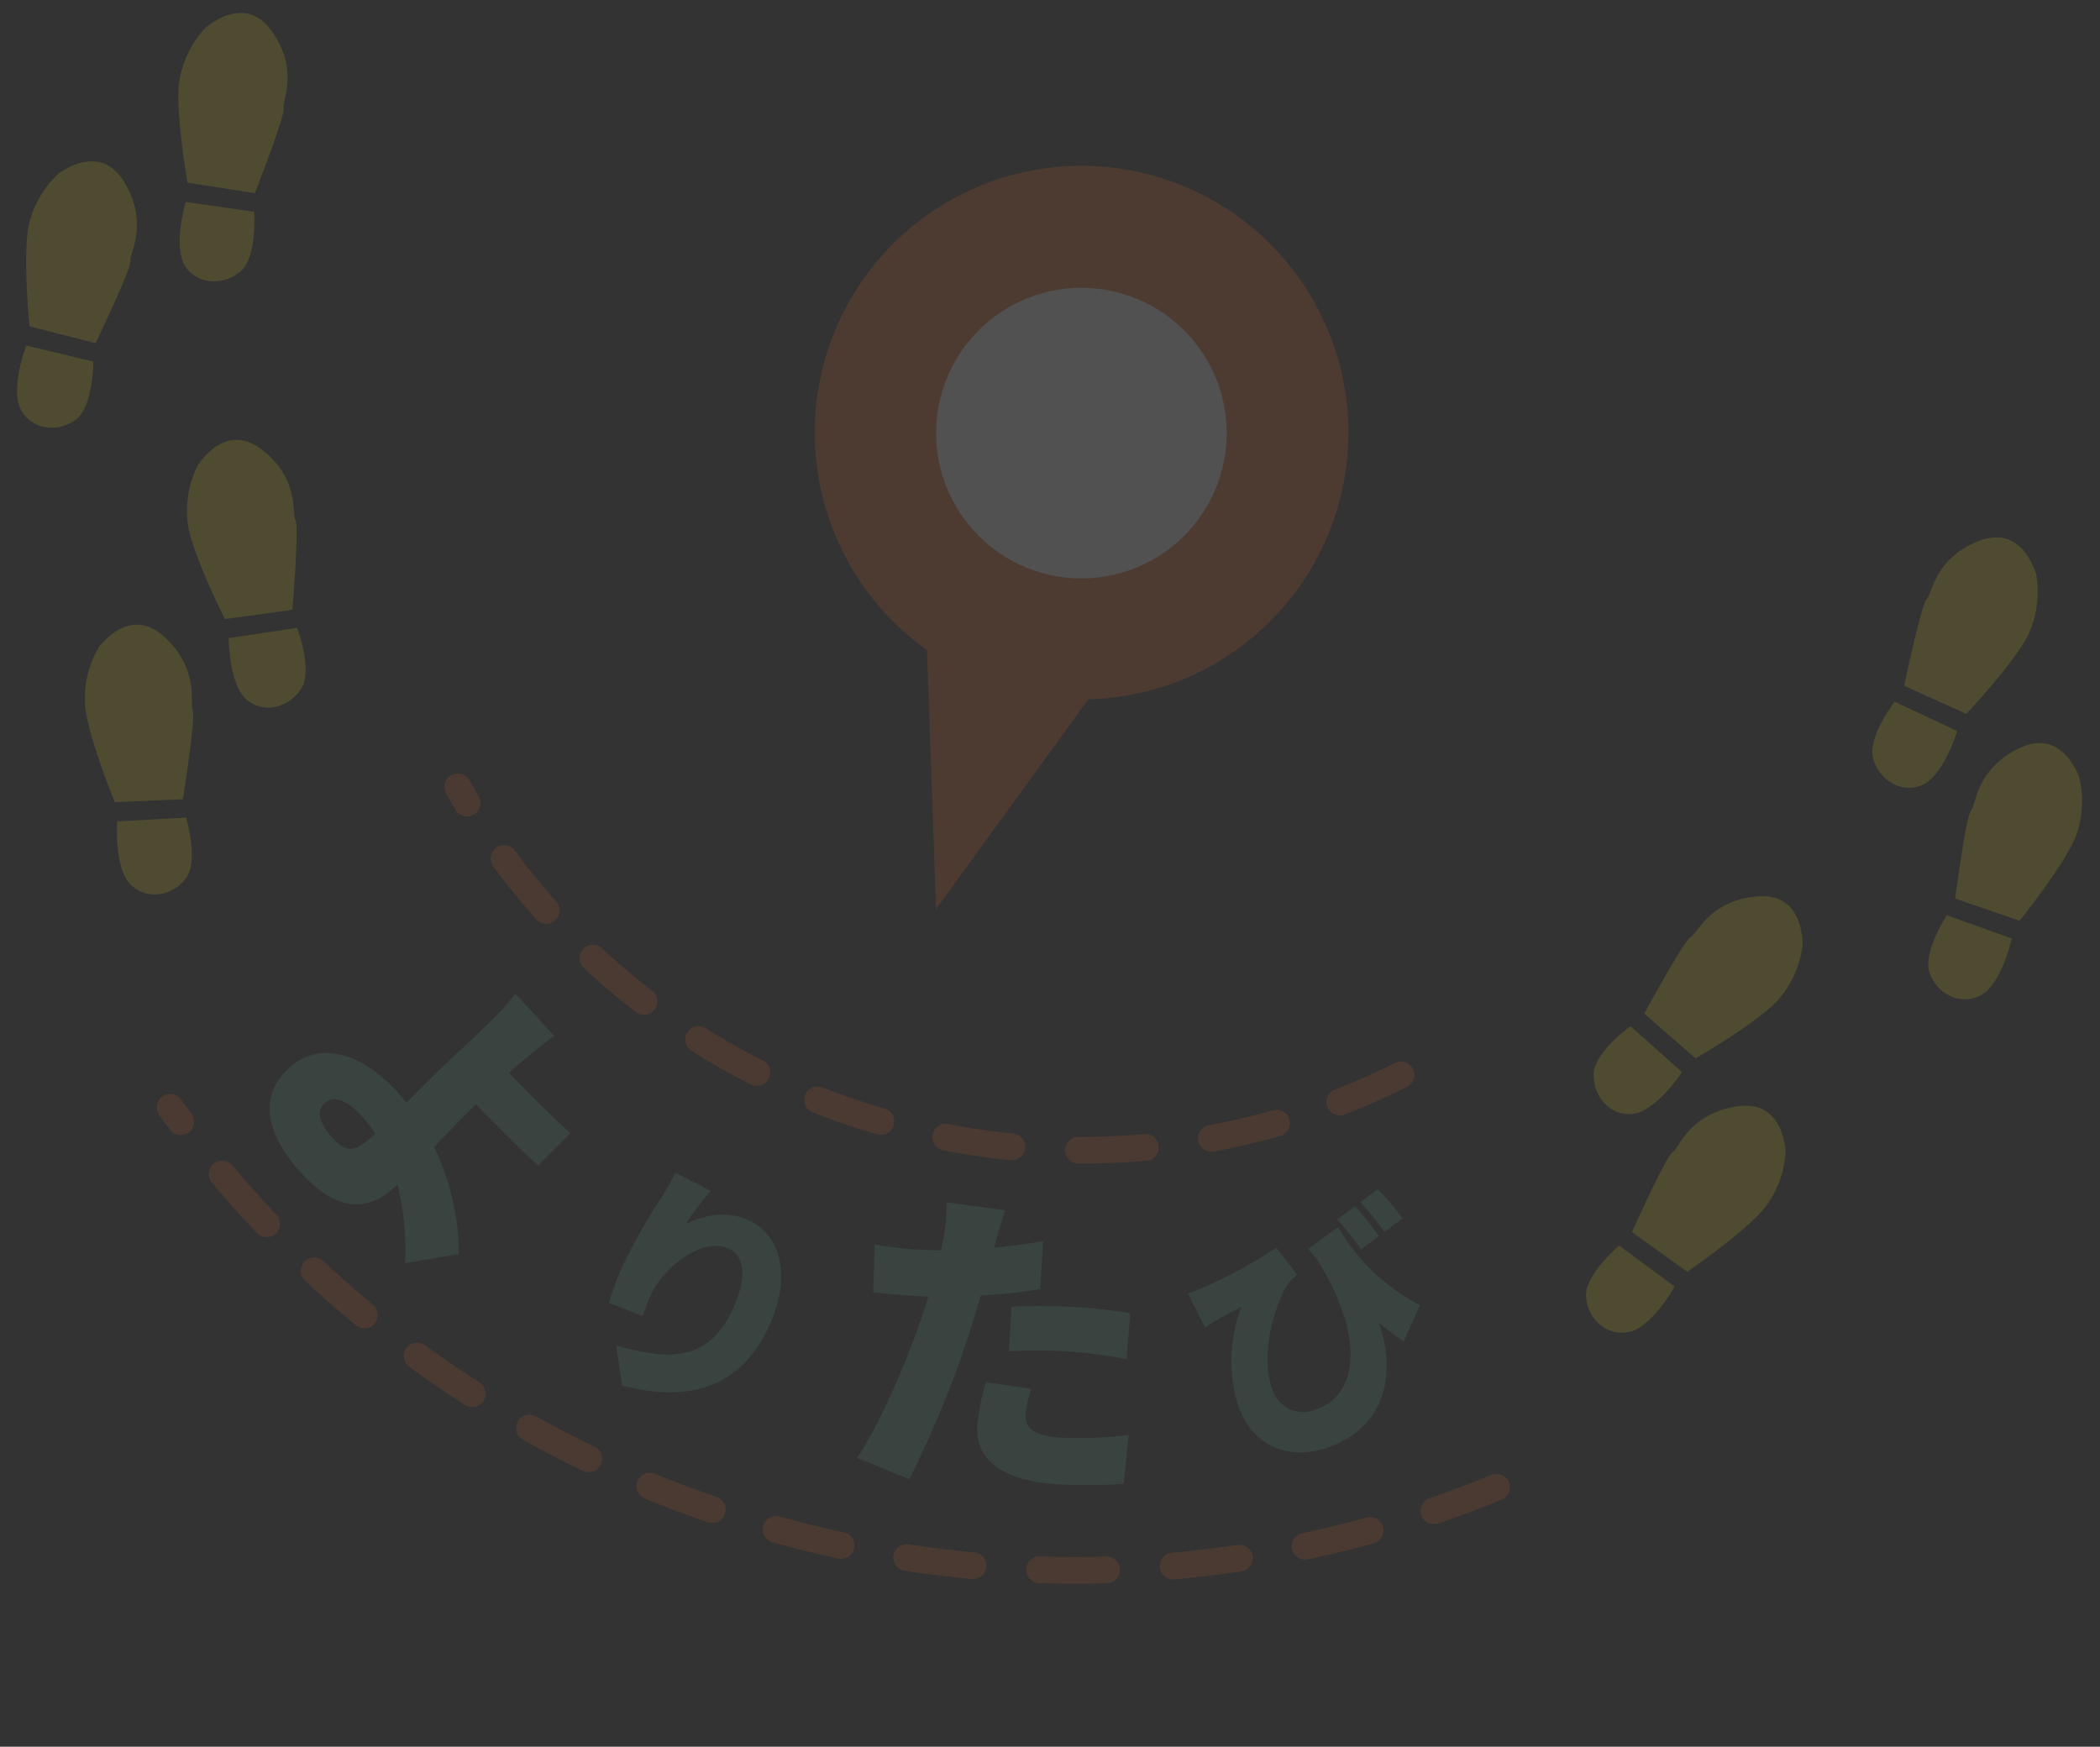 <svg xmlns="http://www.w3.org/2000/svg" width="314.175" height="261.351" viewBox="0 0 314.175 261.351">
  <rect x="0" y="0" width="314.175" height="261.351" fill="#333333" stroke="none"/>
  <g id="グループ_136" data-name="グループ 136" transform="matrix(0.956, 0.292, -0.292, 0.956, 20.675, -20.115)" opacity="0.15">
    <g id="グループ_17" data-name="グループ 17" transform="translate(0 0)">
      <g id="グループ_2" data-name="グループ 2" transform="translate(72.837 135.272)">
        <g id="グループ_1" data-name="グループ 1" transform="translate(0 0)">
          <path id="パス_1" data-name="パス 1" d="M26.484,43.424a41.364,41.364,0,0,0-4.528-10.943l-.34.579c-2.234,3.8-6.221,6.522-13.871,2.031-5.954-3.5-9.957-8.516-6.413-14.552,2.72-4.632,8.735-5.881,16.467-1.341.621.365,1.258.8,1.854,1.2,1.68-3.239,3.522-6.661,4.712-8.686C25.847,9.188,26.922,7.262,27.9,5.5A32.163,32.163,0,0,0,30.463,0l7.443,4.37c-1.008,1.243-2.322,3.2-3.473,4.968-.478.718-.939,1.5-1.4,2.29,3.316,1.837,7.96,4.341,11.421,5.929L41.23,23.614c-3.478-1.653-8.248-4.231-11.563-6.066-1.252,2.323-2.738,5.231-4.126,7.974a36.732,36.732,0,0,1,8.218,14.223Zm-9.95-17.241a21.72,21.72,0,0,0-2.914-2.044c-2.6-1.528-4.769-1.632-5.642-.144-1.092,1.861.583,3.457,2.816,4.768,2.439,1.432,3.75.812,5.3-1.834Z" transform="translate(0 9.719)" fill="#60a484"/>
          <path id="パス_2" data-name="パス 2" d="M9.681,1.084A54.272,54.272,0,0,0,7.533,6.906c2.16-1.981,5.257-3.8,8.983-3.27,5.138.725,8.568,6.226,7.424,14.328C22.5,28.2,15.595,32.394,5.5,32.814L2.918,27.322c8.245-.129,13.89-1.694,15.089-10.2.766-5.426-.686-8.213-3.218-8.571C10.7,7.98,6.34,13.784,5.677,18.487a29.725,29.725,0,0,0-.268,3.469L0,21.562A41.977,41.977,0,0,1,.4,15.382a86.841,86.841,0,0,1,2.552-11.3A36.39,36.39,0,0,0,3.821,0Z" transform="translate(57.378 28.35)" fill="#60a484"/>
          <path id="パス_3" data-name="パス 3" d="M25.632,9.739A76.954,76.954,0,0,1,17.4,13.244c0,2.069.032,4.232,0,6.163a157.554,157.554,0,0,1-2.2,23.255l-8.411-.741c1.654-5.228,2.926-15.935,3.1-22.782.022-1.139.079-2.336.055-3.464-.782.237-1.574.427-2.319.606-2.376.572-4.171.9-5.778,1.192L0,10.573a49.635,49.635,0,0,0,6.055-1.06c1.212-.291,2.459-.64,3.661-.978A17.073,17.073,0,0,0,9.547,6.6,25.923,25.923,0,0,0,8.444,1.4L17.129,0c-.025,1.533.046,3.883.071,5.011l0,.838c2.287-.945,4.553-1.983,6.749-3.1Zm3.085,14.689A17.235,17.235,0,0,0,29,28.255c.459,1.911,1.962,2.832,6.016,1.857a60.345,60.345,0,0,0,9.646-3.352l1.434,7.2a78.107,78.107,0,0,1-9.491,2.97C28.539,38.864,23.778,36.9,22.647,32.2a33.742,33.742,0,0,1-.74-6.773ZM22.3,13.5c2.59-.919,5.983-1.98,9.013-2.707,2.562-.616,5.393-1.148,8.256-1.541l1.472,6.745a68.857,68.857,0,0,0-8.161,1.321,72.641,72.641,0,0,0-9.013,2.707Z" transform="translate(92.892 19.341)" fill="#60a484"/>
          <path id="パス_4" data-name="パス 4" d="M18.577,7.176A30.2,30.2,0,0,0,33.7,14.769l-.743,5.9q-2.091-.651-4.377-1.568c4.688,6.3,5.7,14.626-1.939,20.145-5,3.614-10.866,2.982-14.63-2.228A22.515,22.515,0,0,1,8.227,22.852a39.833,39.833,0,0,0-2.834,2.814c-.536.567-.895,1.006-1.477,1.7L0,23.252a20.159,20.159,0,0,0,1.653-1.329,69.236,69.236,0,0,0,8.976-9.095l4.155,2.945a9.883,9.883,0,0,0-.909,1.737c-.882,3.206-1.108,10.939,2.249,15.587a4.849,4.849,0,0,0,7.242,1.169c5.478-3.957,3.829-12.726-6.416-21.544-.571-.355-1.113-.729-1.7-1.113Zm4.248,2.2a37.939,37.939,0,0,0-4.733-3.249l2.027-2.681A52.719,52.719,0,0,1,24.8,6.689Zm2.584-3.534a41.167,41.167,0,0,0-4.741-3.2L22.584,0a43.673,43.673,0,0,1,4.833,3.133Z" transform="translate(139.877 0)" fill="#60a484"/>
        </g>
      </g>
      <path id="パス_5" data-name="パス 5" d="M79.866,39.934A39.933,39.933,0,1,0,27.313,77.819L39.933,114.5l12.62-36.681A39.94,39.94,0,0,0,79.866,39.934Z" transform="translate(119.896 0)" fill="#e16b2e"/>
      <ellipse id="楕円形_1" data-name="楕円形 1" cx="21.745" cy="21.745" rx="21.745" ry="21.745" transform="translate(138.083 18.265)" fill="#fff"/>
      <g id="グループ_9" data-name="グループ 9" transform="translate(261.052 14.708)">
        <g id="グループ_5" data-name="グループ 5" transform="translate(0 61.517)">
          <g id="グループ_3" data-name="グループ 3" transform="translate(8.53 30.745)">
            <path id="パス_6" data-name="パス 6" d="M9.653,26.609,0,23.34S1.564,10.968,2.32,10.146,2.951,4.011,9.44.807,18.308,4.99,18.375,4.77a15.087,15.087,0,0,1-.455,9.377C16.045,18.619,9.653,26.609,9.653,26.609Z" transform="translate(3.981 0)" fill="#ebda21"/>
            <path id="パス_7" data-name="パス 7" d="M12.486,3.441,2.744,0S-.87,5.588.2,8.642s4.585,5,7.706,3.31S12.486,3.441,12.486,3.441Z" transform="translate(0 25.841)" fill="#ebda21"/>
          </g>
          <g id="グループ_4" data-name="グループ 4" transform="translate(0 0)">
            <path id="パス_8" data-name="パス 8" d="M9.309,26.434,0,22.277S2.5,10.018,3.317,9.263,4.415,3.17,11.09.549s8.461,5,8.545,4.788A15.335,15.335,0,0,1,18.459,14.7C16.257,19.008,9.309,26.434,9.309,26.434Z" transform="translate(4.719 0)" fill="#ebda21"/>
            <path id="パス_9" data-name="パス 9" d="M12.684,4.339,3.3,0S-.711,5.272.111,8.432s4.155,5.43,7.377,4.02S12.684,4.339,12.684,4.339Z" transform="translate(0 24.672)" fill="#ebda21"/>
          </g>
        </g>
        <g id="グループ_8" data-name="グループ 8" transform="translate(25.671 0)">
          <g id="グループ_6" data-name="グループ 6" transform="translate(16.88 27.561)">
            <path id="パス_10" data-name="パス 10" d="M11.827,26.527,1.642,26.169S-.413,13.87.075,12.864-1.083,6.808,4.212,1.874s9.7,1.458,9.7,1.229a15.084,15.084,0,0,1,2.257,9.112C15.656,17.038,11.827,26.527,11.827,26.527Z" transform="translate(0 0)" fill="#ebda21"/>
            <path id="パス_11" data-name="パス 11" d="M11.132.5.812,0S-1.044,6.391.856,9.009s5.827,3.472,8.331.957S11.132.5,11.132.5Z" transform="translate(0.363 28.919)" fill="#ebda21"/>
          </g>
          <g id="グループ_7" data-name="グループ 7" transform="translate(0 0)">
            <path id="パス_12" data-name="パス 12" d="M10.829,26.809.718,25.5S-.4,13.038.157,12.082-.541,5.93,5.1,1.5s9.542,2.36,9.561,2.132a15.328,15.328,0,0,1,1.563,9.3C15.351,17.7,10.829,26.809,10.829,26.809Z" transform="translate(1.203 0)" fill="#ebda21"/>
            <path id="パス_13" data-name="パス 13" d="M11.486,1.46,1.252,0S-1.077,6.2.618,8.992,6.157,13,8.839,10.724,11.486,1.46,11.486,1.46Z" transform="translate(0 28.202)" fill="#ebda21"/>
          </g>
        </g>
      </g>
      <g id="グループ_16" data-name="グループ 16" transform="translate(0 16.402)">
        <g id="グループ_12" data-name="グループ 12" transform="translate(28.129 61.297)">
          <g id="グループ_10" data-name="グループ 10" transform="translate(0 30.824)">
            <path id="パス_14" data-name="パス 14" d="M9.477,26.572l9.612-3.388s-1.717-12.351-2.483-13.165S15.9,3.893,9.372.769.555,5.061.486,4.843a15.086,15.086,0,0,0,.572,9.37C2.986,18.662,9.477,26.572,9.477,26.572Z" transform="translate(0 0)" fill="#ebda21"/>
            <path id="パス_15" data-name="パス 15" d="M0,3.561,9.7,0s3.682,5.544,2.653,8.61-4.522,5.055-7.665,3.4S0,3.561,0,3.561Z" transform="translate(10.658 25.669)" fill="#ebda21"/>
          </g>
          <g id="グループ_11" data-name="グループ 11" transform="translate(6.406 0)">
            <path id="パス_16" data-name="パス 16" d="M10.824,26.378l9.257-4.271S17.425,9.879,16.6,9.134,15.431,3.056,8.724.517.324,5.623.24,5.41a15.32,15.32,0,0,0,1.291,9.343C3.785,19.038,10.824,26.378,10.824,26.378Z" transform="translate(0 0)" fill="#ebda21"/>
            <path id="パス_17" data-name="パス 17" d="M0,4.454,9.329,0s4.077,5.223,3.294,8.392S8.536,13.872,5.3,12.5,0,4.454,0,4.454Z" transform="translate(12.199 24.484)" fill="#ebda21"/>
          </g>
        </g>
        <g id="グループ_15" data-name="グループ 15" transform="translate(0 0)">
          <g id="グループ_13" data-name="グループ 13" transform="translate(0 27.746)">
            <path id="パス_18" data-name="パス 18" d="M4.593,26.569l10.18-.484s1.9-12.324,1.4-13.323S17.26,6.691,11.9,1.824,2.226,3.4,2.223,3.173A15.091,15.091,0,0,0,.079,12.312C.649,17.128,4.593,26.569,4.593,26.569Z" transform="translate(0 0)" fill="#ebda21"/>
            <path id="パス_19" data-name="パス 19" d="M.035.627,10.348,0s1.936,6.368.068,9.009S4.633,12.553,2.1,10.069.035.627.035.627Z" transform="translate(4.926 28.828)" fill="#ebda21"/>
          </g>
          <g id="グループ_14" data-name="グループ 14" transform="translate(15.15 0)">
            <path id="パス_20" data-name="パス 20" d="M5.78,26.831,15.874,25.4s.968-12.476.4-13.425S16.891,5.814,11.2,1.456,1.685,3.934,1.664,3.706a15.318,15.318,0,0,0-1.447,9.32C1.146,17.778,5.78,26.831,5.78,26.831Z" transform="translate(0 0)" fill="#ebda21"/>
            <path id="パス_21" data-name="パス 21" d="M0,1.587,10.216,0s2.4,6.174.744,8.984-5.49,4.076-8.2,1.833S0,1.587,0,1.587Z" transform="translate(6.362 28.09)" fill="#ebda21"/>
          </g>
        </g>
      </g>
    </g>
    <path id="パス_22" data-name="パス 22" d="M206.452,0A166.215,166.215,0,0,1,100.943,37.571,166.18,166.18,0,0,1,0,3.6" transform="translate(58.885 172.773)" fill="none" stroke="#d6672f" stroke-linecap="round" stroke-miterlimit="10" stroke-width="4" stroke-dasharray="10 10"/>
    <path id="パス_23" data-name="パス 23" d="M147.6,0A106.948,106.948,0,0,1,73.8,29.4,106.943,106.943,0,0,1,0,0" transform="translate(86.029 117.924)" fill="none" stroke="#d6672f" stroke-linecap="round" stroke-miterlimit="10" stroke-width="4" stroke-dasharray="10 10"/>
  </g>
</svg>
